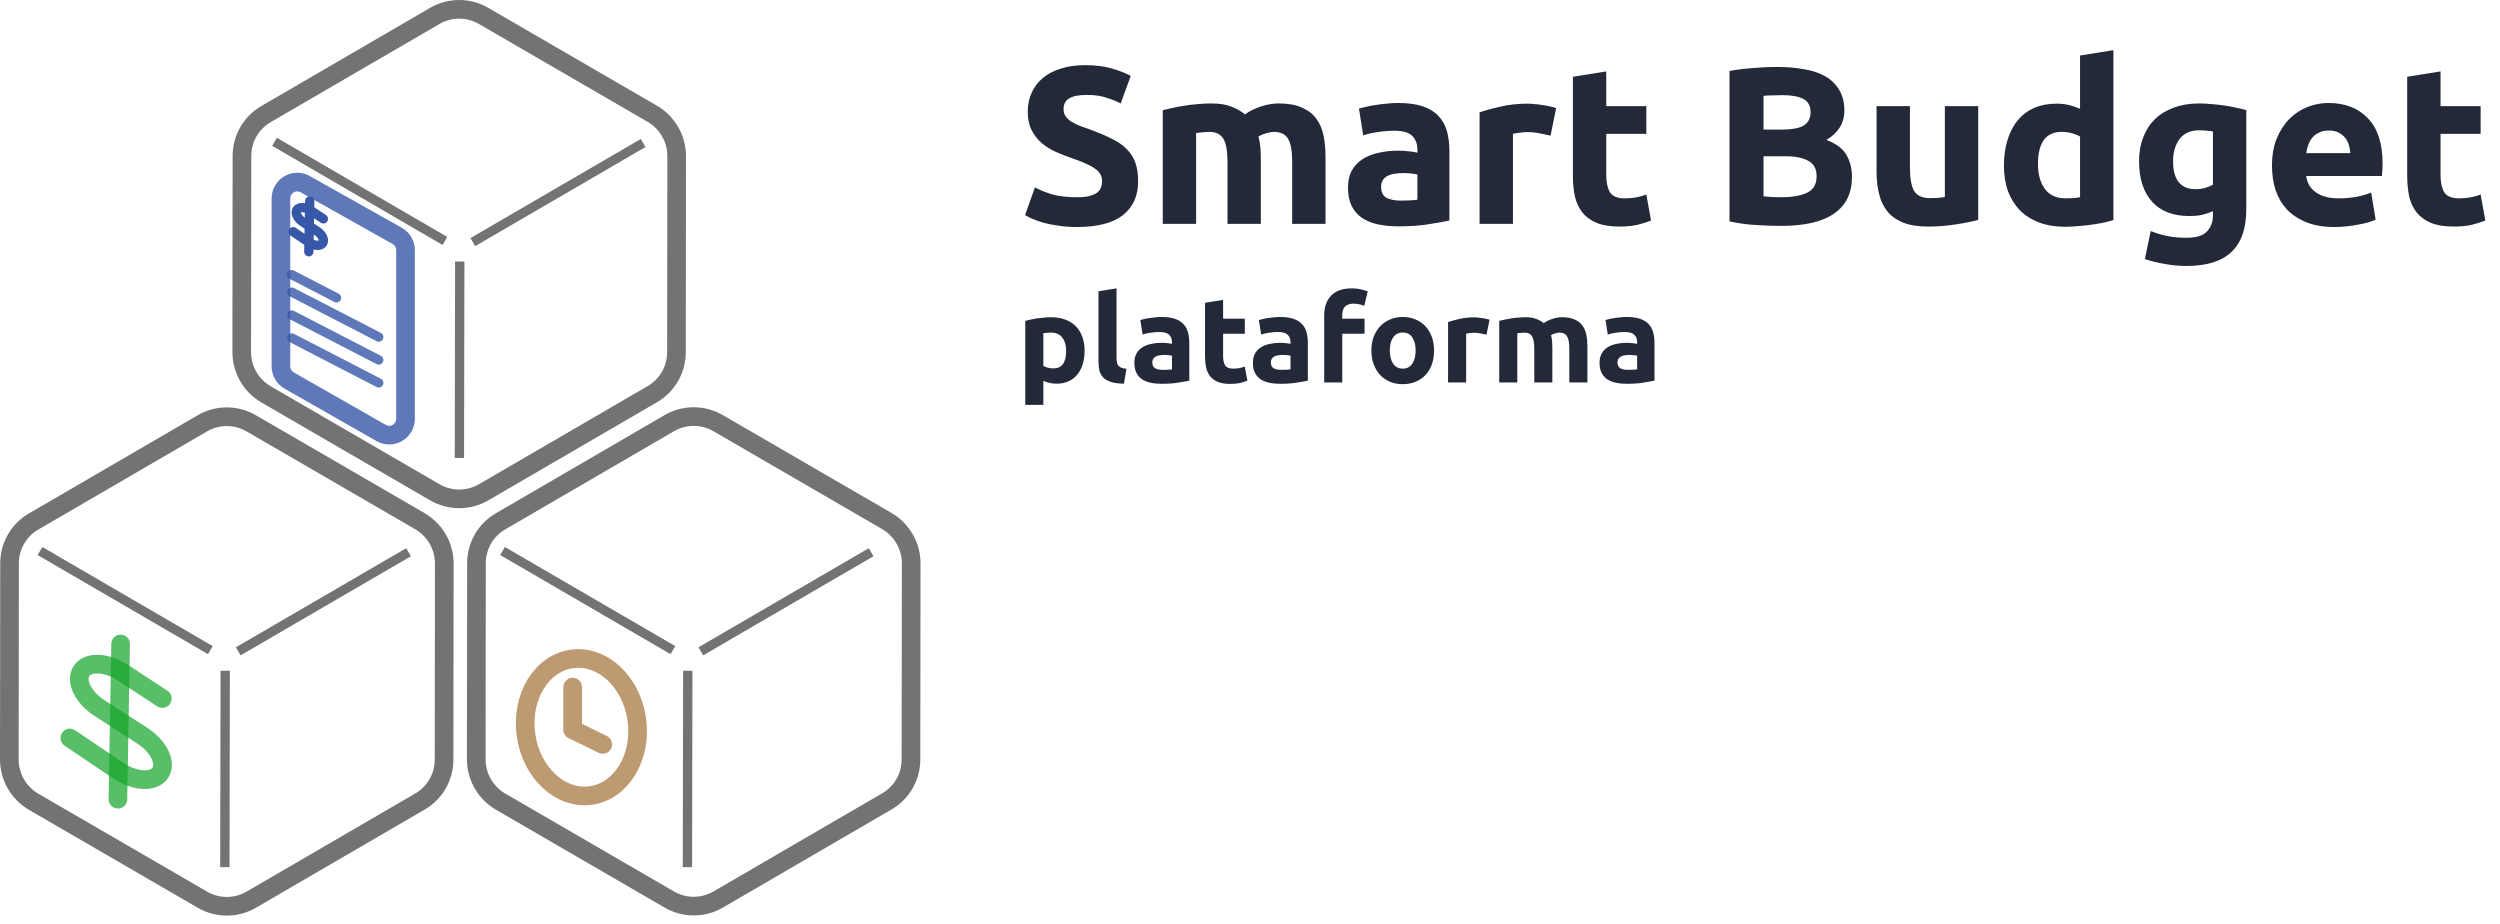 <svg width="268" height="99" viewBox="0 0 268 99" fill="none" xmlns="http://www.w3.org/2000/svg">
<path d="M114.291 37.633C114.291 37.035 114.157 36.558 113.888 36.203C113.619 35.839 113.221 35.657 112.692 35.657C112.519 35.657 112.358 35.666 112.211 35.683C112.064 35.692 111.942 35.705 111.847 35.722V39.219C111.968 39.297 112.124 39.362 112.315 39.414C112.514 39.466 112.714 39.492 112.913 39.492C113.832 39.492 114.291 38.872 114.291 37.633ZM116.267 37.581C116.267 38.11 116.202 38.591 116.072 39.024C115.942 39.457 115.751 39.83 115.5 40.142C115.249 40.454 114.937 40.697 114.564 40.87C114.191 41.043 113.762 41.13 113.277 41.13C113.008 41.13 112.757 41.104 112.523 41.052C112.289 41 112.064 40.926 111.847 40.831V43.405H109.91V34.396C110.083 34.344 110.283 34.296 110.508 34.253C110.733 34.201 110.967 34.158 111.21 34.123C111.461 34.088 111.713 34.062 111.964 34.045C112.224 34.019 112.471 34.006 112.705 34.006C113.268 34.006 113.771 34.093 114.213 34.266C114.655 34.431 115.028 34.669 115.331 34.981C115.634 35.284 115.864 35.657 116.02 36.099C116.185 36.541 116.267 37.035 116.267 37.581ZM120.486 41.13C119.922 41.121 119.463 41.061 119.108 40.948C118.761 40.835 118.484 40.679 118.276 40.48C118.076 40.272 117.938 40.025 117.86 39.739C117.79 39.444 117.756 39.115 117.756 38.751V31.224L119.693 30.912V38.361C119.693 38.534 119.706 38.69 119.732 38.829C119.758 38.968 119.805 39.085 119.875 39.18C119.953 39.275 120.061 39.353 120.2 39.414C120.338 39.475 120.525 39.514 120.759 39.531L120.486 41.13ZM124.672 39.648C124.863 39.648 125.045 39.644 125.218 39.635C125.392 39.626 125.53 39.613 125.634 39.596V38.127C125.556 38.11 125.439 38.092 125.283 38.075C125.127 38.058 124.984 38.049 124.854 38.049C124.672 38.049 124.499 38.062 124.334 38.088C124.178 38.105 124.04 38.144 123.918 38.205C123.797 38.266 123.702 38.348 123.632 38.452C123.563 38.556 123.528 38.686 123.528 38.842C123.528 39.145 123.628 39.358 123.827 39.479C124.035 39.592 124.317 39.648 124.672 39.648ZM124.516 33.98C125.088 33.98 125.565 34.045 125.946 34.175C126.328 34.305 126.631 34.491 126.856 34.734C127.09 34.977 127.255 35.271 127.35 35.618C127.446 35.965 127.493 36.35 127.493 36.775V40.805C127.216 40.866 126.83 40.935 126.336 41.013C125.842 41.1 125.244 41.143 124.542 41.143C124.1 41.143 123.697 41.104 123.333 41.026C122.978 40.948 122.67 40.822 122.41 40.649C122.15 40.467 121.951 40.233 121.812 39.947C121.674 39.661 121.604 39.31 121.604 38.894C121.604 38.495 121.682 38.157 121.838 37.88C122.003 37.603 122.22 37.382 122.488 37.217C122.757 37.052 123.065 36.935 123.411 36.866C123.758 36.788 124.118 36.749 124.49 36.749C124.742 36.749 124.963 36.762 125.153 36.788C125.353 36.805 125.513 36.831 125.634 36.866V36.684C125.634 36.355 125.535 36.09 125.335 35.891C125.136 35.692 124.789 35.592 124.295 35.592C123.966 35.592 123.641 35.618 123.32 35.67C123 35.713 122.722 35.778 122.488 35.865L122.241 34.305C122.354 34.27 122.493 34.236 122.657 34.201C122.831 34.158 123.017 34.123 123.216 34.097C123.416 34.062 123.624 34.036 123.84 34.019C124.066 33.993 124.291 33.98 124.516 33.98ZM129.18 32.459L131.117 32.147V34.162H133.444V35.774H131.117V38.179C131.117 38.586 131.186 38.911 131.325 39.154C131.472 39.397 131.763 39.518 132.196 39.518C132.404 39.518 132.616 39.501 132.833 39.466C133.058 39.423 133.262 39.366 133.444 39.297L133.717 40.805C133.483 40.9 133.223 40.983 132.937 41.052C132.651 41.121 132.3 41.156 131.884 41.156C131.355 41.156 130.918 41.087 130.571 40.948C130.224 40.801 129.947 40.601 129.739 40.35C129.531 40.09 129.384 39.778 129.297 39.414C129.219 39.05 129.18 38.647 129.18 38.205V32.459ZM137.38 39.648C137.571 39.648 137.753 39.644 137.926 39.635C138.1 39.626 138.238 39.613 138.342 39.596V38.127C138.264 38.11 138.147 38.092 137.991 38.075C137.835 38.058 137.692 38.049 137.562 38.049C137.38 38.049 137.207 38.062 137.042 38.088C136.886 38.105 136.748 38.144 136.626 38.205C136.505 38.266 136.41 38.348 136.34 38.452C136.271 38.556 136.236 38.686 136.236 38.842C136.236 39.145 136.336 39.358 136.535 39.479C136.743 39.592 137.025 39.648 137.38 39.648ZM137.224 33.98C137.796 33.98 138.273 34.045 138.654 34.175C139.036 34.305 139.339 34.491 139.564 34.734C139.798 34.977 139.963 35.271 140.058 35.618C140.154 35.965 140.201 36.35 140.201 36.775V40.805C139.924 40.866 139.538 40.935 139.044 41.013C138.55 41.1 137.952 41.143 137.25 41.143C136.808 41.143 136.405 41.104 136.041 41.026C135.686 40.948 135.378 40.822 135.118 40.649C134.858 40.467 134.659 40.233 134.52 39.947C134.382 39.661 134.312 39.31 134.312 38.894C134.312 38.495 134.39 38.157 134.546 37.88C134.711 37.603 134.928 37.382 135.196 37.217C135.465 37.052 135.773 36.935 136.119 36.866C136.466 36.788 136.826 36.749 137.198 36.749C137.45 36.749 137.671 36.762 137.861 36.788C138.061 36.805 138.221 36.831 138.342 36.866V36.684C138.342 36.355 138.243 36.09 138.043 35.891C137.844 35.692 137.497 35.592 137.003 35.592C136.674 35.592 136.349 35.618 136.028 35.67C135.708 35.713 135.43 35.778 135.196 35.865L134.949 34.305C135.062 34.27 135.201 34.236 135.365 34.201C135.539 34.158 135.725 34.123 135.924 34.097C136.124 34.062 136.332 34.036 136.548 34.019C136.774 33.993 136.999 33.98 137.224 33.98ZM144.917 30.912C145.281 30.912 145.615 30.951 145.918 31.029C146.221 31.098 146.455 31.168 146.62 31.237L146.243 32.784C146.07 32.706 145.879 32.65 145.671 32.615C145.472 32.572 145.285 32.55 145.112 32.55C144.878 32.55 144.679 32.585 144.514 32.654C144.358 32.715 144.232 32.801 144.137 32.914C144.05 33.027 143.985 33.161 143.942 33.317C143.907 33.473 143.89 33.642 143.89 33.824V34.162H146.282V35.774H143.89V41H141.953V33.798C141.953 32.914 142.2 32.212 142.694 31.692C143.197 31.172 143.938 30.912 144.917 30.912ZM153.732 37.568C153.732 38.105 153.654 38.599 153.498 39.05C153.342 39.492 153.116 39.873 152.822 40.194C152.527 40.506 152.172 40.749 151.756 40.922C151.348 41.095 150.889 41.182 150.378 41.182C149.875 41.182 149.416 41.095 149 40.922C148.592 40.749 148.241 40.506 147.947 40.194C147.652 39.873 147.422 39.492 147.258 39.05C147.093 38.599 147.011 38.105 147.011 37.568C147.011 37.031 147.093 36.541 147.258 36.099C147.431 35.657 147.665 35.28 147.96 34.968C148.263 34.656 148.618 34.413 149.026 34.24C149.442 34.067 149.892 33.98 150.378 33.98C150.872 33.98 151.322 34.067 151.73 34.24C152.146 34.413 152.501 34.656 152.796 34.968C153.09 35.28 153.32 35.657 153.485 36.099C153.649 36.541 153.732 37.031 153.732 37.568ZM151.756 37.568C151.756 36.97 151.634 36.502 151.392 36.164C151.158 35.817 150.82 35.644 150.378 35.644C149.936 35.644 149.593 35.817 149.351 36.164C149.108 36.502 148.987 36.97 148.987 37.568C148.987 38.166 149.108 38.643 149.351 38.998C149.593 39.345 149.936 39.518 150.378 39.518C150.82 39.518 151.158 39.345 151.392 38.998C151.634 38.643 151.756 38.166 151.756 37.568ZM159.353 35.878C159.18 35.835 158.976 35.791 158.742 35.748C158.508 35.696 158.257 35.67 157.988 35.67C157.867 35.67 157.72 35.683 157.546 35.709C157.382 35.726 157.256 35.748 157.169 35.774V41H155.232V34.526C155.579 34.405 155.986 34.292 156.454 34.188C156.931 34.075 157.46 34.019 158.04 34.019C158.144 34.019 158.27 34.028 158.417 34.045C158.565 34.054 158.712 34.071 158.859 34.097C159.007 34.114 159.154 34.14 159.301 34.175C159.449 34.201 159.574 34.236 159.678 34.279L159.353 35.878ZM164.474 37.373C164.474 36.749 164.391 36.307 164.227 36.047C164.071 35.787 163.798 35.657 163.408 35.657C163.286 35.657 163.161 35.666 163.031 35.683C162.901 35.692 162.775 35.705 162.654 35.722V41H160.717V34.396C160.881 34.353 161.072 34.309 161.289 34.266C161.514 34.214 161.748 34.171 161.991 34.136C162.242 34.093 162.498 34.062 162.758 34.045C163.018 34.019 163.273 34.006 163.525 34.006C164.019 34.006 164.417 34.071 164.721 34.201C165.033 34.322 165.288 34.47 165.488 34.643C165.765 34.444 166.081 34.288 166.437 34.175C166.801 34.062 167.134 34.006 167.438 34.006C167.984 34.006 168.43 34.084 168.777 34.24C169.132 34.387 169.414 34.6 169.622 34.877C169.83 35.154 169.973 35.484 170.051 35.865C170.129 36.246 170.168 36.671 170.168 37.139V41H168.231V37.373C168.231 36.749 168.148 36.307 167.984 36.047C167.828 35.787 167.555 35.657 167.165 35.657C167.061 35.657 166.913 35.683 166.723 35.735C166.541 35.787 166.389 35.852 166.268 35.93C166.328 36.129 166.367 36.342 166.385 36.567C166.402 36.784 166.411 37.018 166.411 37.269V41H164.474V37.373ZM174.54 39.648C174.73 39.648 174.912 39.644 175.086 39.635C175.259 39.626 175.398 39.613 175.502 39.596V38.127C175.424 38.11 175.307 38.092 175.151 38.075C174.995 38.058 174.852 38.049 174.722 38.049C174.54 38.049 174.366 38.062 174.202 38.088C174.046 38.105 173.907 38.144 173.786 38.205C173.664 38.266 173.569 38.348 173.5 38.452C173.43 38.556 173.396 38.686 173.396 38.842C173.396 39.145 173.495 39.358 173.695 39.479C173.903 39.592 174.184 39.648 174.54 39.648ZM174.384 33.98C174.956 33.98 175.432 34.045 175.814 34.175C176.195 34.305 176.498 34.491 176.724 34.734C176.958 34.977 177.122 35.271 177.218 35.618C177.313 35.965 177.361 36.35 177.361 36.775V40.805C177.083 40.866 176.698 40.935 176.204 41.013C175.71 41.1 175.112 41.143 174.41 41.143C173.968 41.143 173.565 41.104 173.201 41.026C172.845 40.948 172.538 40.822 172.278 40.649C172.018 40.467 171.818 40.233 171.68 39.947C171.541 39.661 171.472 39.31 171.472 38.894C171.472 38.495 171.55 38.157 171.706 37.88C171.87 37.603 172.087 37.382 172.356 37.217C172.624 37.052 172.932 36.935 173.279 36.866C173.625 36.788 173.985 36.749 174.358 36.749C174.609 36.749 174.83 36.762 175.021 36.788C175.22 36.805 175.38 36.831 175.502 36.866V36.684C175.502 36.355 175.402 36.09 175.203 35.891C175.003 35.692 174.657 35.592 174.163 35.592C173.833 35.592 173.508 35.618 173.188 35.67C172.867 35.713 172.59 35.778 172.356 35.865L172.109 34.305C172.221 34.27 172.36 34.236 172.525 34.201C172.698 34.158 172.884 34.123 173.084 34.097C173.283 34.062 173.491 34.036 173.708 34.019C173.933 33.993 174.158 33.98 174.384 33.98Z" fill="#232939"/>
<path d="M115.456 21.144C115.984 21.144 116.416 21.104 116.752 21.024C117.104 20.928 117.384 20.808 117.592 20.664C117.8 20.504 117.944 20.32 118.024 20.112C118.104 19.904 118.144 19.672 118.144 19.416C118.144 18.872 117.888 18.424 117.376 18.072C116.864 17.704 115.984 17.312 114.736 16.896C114.192 16.704 113.648 16.488 113.104 16.248C112.56 15.992 112.072 15.68 111.64 15.312C111.208 14.928 110.856 14.472 110.584 13.944C110.312 13.4 110.176 12.744 110.176 11.976C110.176 11.208 110.32 10.52 110.608 9.912C110.896 9.288 111.304 8.76 111.832 8.328C112.36 7.896 113 7.568 113.752 7.344C114.504 7.104 115.352 6.984 116.296 6.984C117.416 6.984 118.384 7.104 119.2 7.344C120.016 7.584 120.688 7.848 121.216 8.136L120.136 11.088C119.672 10.848 119.152 10.64 118.576 10.464C118.016 10.272 117.336 10.176 116.536 10.176C115.64 10.176 114.992 10.304 114.592 10.56C114.208 10.8 114.016 11.176 114.016 11.688C114.016 11.992 114.088 12.248 114.232 12.456C114.376 12.664 114.576 12.856 114.832 13.032C115.104 13.192 115.408 13.344 115.744 13.488C116.096 13.616 116.48 13.752 116.896 13.896C117.76 14.216 118.512 14.536 119.152 14.856C119.792 15.16 120.32 15.52 120.736 15.936C121.168 16.352 121.488 16.84 121.696 17.4C121.904 17.96 122.008 18.64 122.008 19.44C122.008 20.992 121.464 22.2 120.376 23.064C119.288 23.912 117.648 24.336 115.456 24.336C114.72 24.336 114.056 24.288 113.464 24.192C112.872 24.112 112.344 24.008 111.88 23.88C111.432 23.752 111.04 23.616 110.704 23.472C110.384 23.328 110.112 23.192 109.888 23.064L110.944 20.088C111.44 20.36 112.048 20.608 112.768 20.832C113.504 21.04 114.4 21.144 115.456 21.144ZM131.585 17.304C131.585 16.152 131.433 15.336 131.129 14.856C130.841 14.376 130.337 14.136 129.617 14.136C129.393 14.136 129.161 14.152 128.921 14.184C128.681 14.2 128.449 14.224 128.225 14.256V24H124.649V11.808C124.953 11.728 125.305 11.648 125.705 11.568C126.121 11.472 126.553 11.392 127.001 11.328C127.465 11.248 127.937 11.192 128.417 11.16C128.897 11.112 129.369 11.088 129.833 11.088C130.745 11.088 131.481 11.208 132.041 11.448C132.617 11.672 133.089 11.944 133.457 12.264C133.969 11.896 134.553 11.608 135.209 11.4C135.881 11.192 136.497 11.088 137.057 11.088C138.065 11.088 138.889 11.232 139.529 11.52C140.185 11.792 140.705 12.184 141.089 12.696C141.473 13.208 141.737 13.816 141.881 14.52C142.025 15.224 142.097 16.008 142.097 16.872V24H138.521V17.304C138.521 16.152 138.369 15.336 138.065 14.856C137.777 14.376 137.273 14.136 136.553 14.136C136.361 14.136 136.089 14.184 135.737 14.28C135.401 14.376 135.121 14.496 134.897 14.64C135.009 15.008 135.081 15.4 135.113 15.816C135.145 16.216 135.161 16.648 135.161 17.112V24H131.585V17.304ZM150.168 21.504C150.52 21.504 150.856 21.496 151.176 21.48C151.496 21.464 151.752 21.44 151.944 21.408V18.696C151.8 18.664 151.584 18.632 151.296 18.6C151.008 18.568 150.744 18.552 150.504 18.552C150.168 18.552 149.848 18.576 149.544 18.624C149.256 18.656 149 18.728 148.776 18.84C148.552 18.952 148.376 19.104 148.248 19.296C148.12 19.488 148.056 19.728 148.056 20.016C148.056 20.576 148.24 20.968 148.608 21.192C148.992 21.4 149.512 21.504 150.168 21.504ZM149.88 11.04C150.936 11.04 151.816 11.16 152.52 11.4C153.224 11.64 153.784 11.984 154.2 12.432C154.632 12.88 154.936 13.424 155.112 14.064C155.288 14.704 155.376 15.416 155.376 16.2V23.64C154.864 23.752 154.152 23.88 153.24 24.024C152.328 24.184 151.224 24.264 149.928 24.264C149.112 24.264 148.368 24.192 147.696 24.048C147.04 23.904 146.472 23.672 145.992 23.352C145.512 23.016 145.144 22.584 144.888 22.056C144.632 21.528 144.504 20.88 144.504 20.112C144.504 19.376 144.648 18.752 144.936 18.24C145.24 17.728 145.64 17.32 146.136 17.016C146.632 16.712 147.2 16.496 147.84 16.368C148.48 16.224 149.144 16.152 149.832 16.152C150.296 16.152 150.704 16.176 151.056 16.224C151.424 16.256 151.72 16.304 151.944 16.368V16.032C151.944 15.424 151.76 14.936 151.392 14.568C151.024 14.2 150.384 14.016 149.472 14.016C148.864 14.016 148.264 14.064 147.672 14.16C147.08 14.24 146.568 14.36 146.136 14.52L145.68 11.64C145.888 11.576 146.144 11.512 146.448 11.448C146.768 11.368 147.112 11.304 147.48 11.256C147.848 11.192 148.232 11.144 148.632 11.112C149.048 11.064 149.464 11.04 149.88 11.04ZM166.218 14.544C165.898 14.464 165.522 14.384 165.09 14.304C164.658 14.208 164.194 14.16 163.698 14.16C163.474 14.16 163.202 14.184 162.882 14.232C162.578 14.264 162.346 14.304 162.186 14.352V24H158.61V12.048C159.25 11.824 160.002 11.616 160.866 11.424C161.746 11.216 162.722 11.112 163.794 11.112C163.986 11.112 164.218 11.128 164.49 11.16C164.762 11.176 165.034 11.208 165.306 11.256C165.578 11.288 165.85 11.336 166.122 11.4C166.394 11.448 166.626 11.512 166.818 11.592L166.218 14.544ZM168.615 8.232L172.191 7.656V11.376H176.487V14.352H172.191V18.792C172.191 19.544 172.319 20.144 172.575 20.592C172.847 21.04 173.383 21.264 174.183 21.264C174.567 21.264 174.959 21.232 175.359 21.168C175.775 21.088 176.151 20.984 176.487 20.856L176.991 23.64C176.559 23.816 176.079 23.968 175.551 24.096C175.023 24.224 174.375 24.288 173.607 24.288C172.631 24.288 171.823 24.16 171.183 23.904C170.543 23.632 170.031 23.264 169.647 22.8C169.263 22.32 168.991 21.744 168.831 21.072C168.687 20.4 168.615 19.656 168.615 18.84V8.232ZM190.948 24.216C190.036 24.216 189.124 24.184 188.212 24.12C187.316 24.072 186.38 23.944 185.404 23.736V7.608C186.172 7.464 187.012 7.36 187.924 7.296C188.836 7.216 189.684 7.176 190.468 7.176C191.524 7.176 192.492 7.256 193.372 7.416C194.268 7.56 195.036 7.816 195.676 8.184C196.316 8.552 196.812 9.04 197.164 9.648C197.532 10.24 197.716 10.976 197.716 11.856C197.716 13.184 197.076 14.232 195.796 15C196.852 15.4 197.572 15.944 197.956 16.632C198.34 17.32 198.532 18.096 198.532 18.96C198.532 20.704 197.892 22.016 196.612 22.896C195.348 23.776 193.46 24.216 190.948 24.216ZM189.052 16.752V21.048C189.324 21.08 189.62 21.104 189.94 21.12C190.26 21.136 190.612 21.144 190.996 21.144C192.116 21.144 193.02 20.984 193.708 20.664C194.396 20.344 194.74 19.752 194.74 18.888C194.74 18.12 194.452 17.576 193.876 17.256C193.3 16.92 192.476 16.752 191.404 16.752H189.052ZM189.052 13.896H190.876C192.028 13.896 192.852 13.752 193.348 13.464C193.844 13.16 194.092 12.68 194.092 12.024C194.092 11.352 193.836 10.88 193.324 10.608C192.812 10.336 192.06 10.2 191.068 10.2C190.748 10.2 190.404 10.208 190.036 10.224C189.668 10.224 189.34 10.24 189.052 10.272V13.896ZM212.065 23.568C211.457 23.744 210.673 23.904 209.713 24.048C208.753 24.208 207.745 24.288 206.689 24.288C205.617 24.288 204.721 24.144 204.001 23.856C203.297 23.568 202.737 23.168 202.321 22.656C201.905 22.128 201.609 21.504 201.433 20.784C201.257 20.064 201.169 19.272 201.169 18.408V11.376H204.745V17.976C204.745 19.128 204.897 19.96 205.201 20.472C205.505 20.984 206.073 21.24 206.905 21.24C207.161 21.24 207.433 21.232 207.721 21.216C208.009 21.184 208.265 21.152 208.489 21.12V11.376H212.065V23.568ZM218.47 17.592C218.47 18.696 218.718 19.584 219.214 20.256C219.71 20.928 220.446 21.264 221.422 21.264C221.742 21.264 222.038 21.256 222.31 21.24C222.582 21.208 222.806 21.176 222.982 21.144V14.64C222.758 14.496 222.462 14.376 222.094 14.28C221.742 14.184 221.382 14.136 221.014 14.136C219.318 14.136 218.47 15.288 218.47 17.592ZM226.558 23.592C226.238 23.688 225.87 23.784 225.454 23.88C225.038 23.96 224.598 24.032 224.134 24.096C223.686 24.16 223.222 24.208 222.742 24.24C222.278 24.288 221.83 24.312 221.398 24.312C220.358 24.312 219.43 24.16 218.614 23.856C217.798 23.552 217.11 23.12 216.55 22.56C215.99 21.984 215.558 21.296 215.254 20.496C214.966 19.68 214.822 18.768 214.822 17.76C214.822 16.736 214.95 15.816 215.206 15C215.462 14.168 215.83 13.464 216.31 12.888C216.79 12.312 217.374 11.872 218.062 11.568C218.766 11.264 219.566 11.112 220.462 11.112C220.958 11.112 221.398 11.16 221.782 11.256C222.182 11.352 222.582 11.488 222.982 11.664V5.952L226.558 5.376V23.592ZM232.955 17.28C232.955 19.28 233.763 20.28 235.379 20.28C235.747 20.28 236.091 20.232 236.411 20.136C236.731 20.04 237.003 19.928 237.227 19.8V14.088C237.051 14.056 236.843 14.032 236.603 14.016C236.363 13.984 236.083 13.968 235.763 13.968C234.819 13.968 234.115 14.28 233.651 14.904C233.187 15.528 232.955 16.32 232.955 17.28ZM240.803 22.416C240.803 24.48 240.275 26.008 239.219 27C238.179 28.008 236.563 28.512 234.371 28.512C233.603 28.512 232.835 28.44 232.067 28.296C231.299 28.168 230.587 27.992 229.931 27.768L230.555 24.768C231.115 24.992 231.699 25.168 232.307 25.296C232.931 25.424 233.635 25.488 234.419 25.488C235.443 25.488 236.163 25.264 236.579 24.816C237.011 24.368 237.227 23.792 237.227 23.088V22.632C236.843 22.808 236.443 22.944 236.027 23.04C235.627 23.12 235.187 23.16 234.707 23.16C232.963 23.16 231.627 22.648 230.699 21.624C229.771 20.584 229.307 19.136 229.307 17.28C229.307 16.352 229.451 15.512 229.739 14.76C230.027 13.992 230.443 13.336 230.987 12.792C231.547 12.248 232.227 11.832 233.027 11.544C233.827 11.24 234.731 11.088 235.739 11.088C236.171 11.088 236.611 11.112 237.059 11.16C237.523 11.192 237.979 11.24 238.427 11.304C238.875 11.368 239.299 11.448 239.699 11.544C240.115 11.624 240.483 11.712 240.803 11.808V22.416ZM243.557 17.784C243.557 16.664 243.725 15.688 244.061 14.856C244.413 14.008 244.869 13.304 245.429 12.744C245.989 12.184 246.629 11.76 247.349 11.472C248.085 11.184 248.837 11.04 249.605 11.04C251.397 11.04 252.813 11.592 253.853 12.696C254.893 13.784 255.413 15.392 255.413 17.52C255.413 17.728 255.405 17.96 255.389 18.216C255.373 18.456 255.357 18.672 255.341 18.864H247.229C247.309 19.6 247.653 20.184 248.261 20.616C248.869 21.048 249.685 21.264 250.709 21.264C251.365 21.264 252.005 21.208 252.629 21.096C253.269 20.968 253.789 20.816 254.189 20.64L254.669 23.544C254.477 23.64 254.221 23.736 253.901 23.832C253.581 23.928 253.221 24.008 252.821 24.072C252.437 24.152 252.021 24.216 251.573 24.264C251.125 24.312 250.677 24.336 250.229 24.336C249.093 24.336 248.101 24.168 247.253 23.832C246.421 23.496 245.725 23.04 245.165 22.464C244.621 21.872 244.213 21.176 243.941 20.376C243.685 19.576 243.557 18.712 243.557 17.784ZM251.957 16.416C251.941 16.112 251.885 15.816 251.789 15.528C251.709 15.24 251.573 14.984 251.381 14.76C251.205 14.536 250.973 14.352 250.685 14.208C250.413 14.064 250.069 13.992 249.653 13.992C249.253 13.992 248.909 14.064 248.621 14.208C248.333 14.336 248.093 14.512 247.901 14.736C247.709 14.96 247.557 15.224 247.445 15.528C247.349 15.816 247.277 16.112 247.229 16.416H251.957ZM258.052 8.232L261.628 7.656V11.376H265.924V14.352H261.628V18.792C261.628 19.544 261.756 20.144 262.012 20.592C262.284 21.04 262.82 21.264 263.62 21.264C264.004 21.264 264.396 21.232 264.796 21.168C265.212 21.088 265.588 20.984 265.924 20.856L266.428 23.64C265.996 23.816 265.516 23.968 264.988 24.096C264.46 24.224 263.812 24.288 263.044 24.288C262.068 24.288 261.26 24.16 260.62 23.904C259.98 23.632 259.468 23.264 259.084 22.8C258.7 22.32 258.428 21.744 258.268 21.072C258.124 20.4 258.052 19.656 258.052 18.84V8.232Z" fill="#232939"/>
<path d="M95.065 55.853L76.981 45.361C76.188 44.902 75.29 44.659 74.376 44.657C73.462 44.654 72.565 44.892 71.775 45.347L53.668 55.881C52.877 56.336 52.222 56.992 51.767 57.784C51.312 58.575 51.075 59.474 51.077 60.389L51.053 81.415C51.056 82.33 51.299 83.23 51.759 84.023C52.218 84.817 52.876 85.478 53.669 85.939L71.752 96.431C72.546 96.89 73.444 97.133 74.358 97.135C75.272 97.138 76.168 96.9 76.958 96.445L95.066 85.911C95.857 85.456 96.512 84.8 96.967 84.008C97.421 83.217 97.659 82.318 97.656 81.403L97.681 60.377C97.677 59.462 97.434 58.563 96.975 57.768C96.516 56.975 95.858 56.314 95.065 55.853Z" stroke="#737373" stroke-width="2" stroke-linecap="round" stroke-linejoin="round"/>
<path d="M69.925 12.197L51.841 1.705C51.048 1.246 50.149 1.003 49.235 1C48.322 0.997 47.425 1.235 46.635 1.69L28.527 12.224C27.737 12.68 27.081 13.336 26.626 14.127C26.172 14.919 25.934 15.817 25.937 16.733L25.913 37.759C25.916 38.674 26.159 39.573 26.618 40.367C27.077 41.161 27.736 41.821 28.528 42.282L46.612 52.774C47.405 53.233 48.304 53.476 49.218 53.479C50.131 53.481 51.028 53.243 51.818 52.789L69.926 42.255C70.716 41.8 71.372 41.143 71.826 40.352C72.281 39.56 72.519 38.662 72.516 37.746L72.54 16.72C72.537 15.805 72.294 14.906 71.835 14.112C71.376 13.318 70.717 12.658 69.925 12.197Z" stroke="#737373" stroke-width="2" stroke-linecap="round" stroke-linejoin="round"/>
<path d="M45.012 55.87L26.928 45.378C26.135 44.919 25.236 44.676 24.323 44.673C23.409 44.671 22.512 44.909 21.722 45.364L3.614 55.898C2.824 56.353 2.168 57.009 1.714 57.801C1.259 58.592 1.021 59.491 1.024 60.406L1 81.432C1.003 82.347 1.246 83.246 1.705 84.04C2.164 84.834 2.823 85.495 3.615 85.956L21.699 96.448C22.492 96.907 23.391 97.15 24.305 97.152C25.218 97.155 26.115 96.917 26.905 96.462L45.013 85.928C45.804 85.473 46.459 84.817 46.914 84.025C47.368 83.234 47.606 82.335 47.603 81.42L47.627 60.393C47.624 59.479 47.381 58.579 46.922 57.785C46.463 56.992 45.804 56.331 45.012 55.87Z" stroke="#737373" stroke-width="2" stroke-linecap="round" stroke-linejoin="round"/>
<path d="M24.105 92.958L24.142 71.902" stroke="#737373"/>
<path d="M22.547 69.694L4.287 59.07" stroke="#737373"/>
<path d="M43.798 59.198L25.539 69.821" stroke="#737373"/>
<path d="M73.692 92.958L73.729 71.902" stroke="#737373"/>
<path d="M72.134 69.694L53.874 59.07" stroke="#737373"/>
<path d="M93.385 59.198L75.127 69.821" stroke="#737373"/>
<path d="M49.248 49.092L49.285 28.037" stroke="#737373"/>
<path d="M47.69 25.828L29.43 15.205" stroke="#737373"/>
<path d="M68.941 15.332L50.682 25.956" stroke="#737373"/>
<path d="M17.402 74.886L13.134 72.084C12.29 71.54 11.351 71.22 10.524 71.195C9.697 71.17 9.05 71.441 8.726 71.95C8.401 72.458 8.425 73.163 8.793 73.907C9.161 74.652 9.842 75.376 10.687 75.92L15.238 78.852C16.082 79.397 16.764 80.121 17.131 80.865C17.499 81.61 17.524 82.314 17.199 82.822C16.875 83.331 16.228 83.603 15.401 83.577C14.574 83.552 13.635 83.232 12.79 82.688L7.487 79.109" stroke="#14A52B" stroke-opacity="0.71" stroke-width="2" stroke-linecap="round" stroke-linejoin="round"/>
<path d="M12.93 69.031L12.641 85.675" stroke="#14A52B" stroke-opacity="0.71" stroke-width="2" stroke-linecap="round" stroke-linejoin="round"/>
<path d="M30.117 21.274C30.117 19.934 31.551 19.089 32.715 19.743L42.578 25.284C43.13 25.594 43.472 26.18 43.472 26.816V44.891C43.472 46.236 42.028 47.081 40.864 46.417L31.001 40.795C30.455 40.483 30.117 39.9 30.117 39.269V28.106H29.768H30.117V21.274Z" stroke="#3757A8" stroke-opacity="0.8" stroke-width="2"/>
<path d="M34.664 23.462L33.27 22.547C32.994 22.369 32.688 22.265 32.417 22.256C32.148 22.248 31.936 22.337 31.83 22.503C31.724 22.669 31.732 22.899 31.852 23.142C31.973 23.385 32.195 23.622 32.471 23.8L33.957 24.757C34.233 24.935 34.456 25.172 34.576 25.415C34.696 25.658 34.704 25.888 34.598 26.054C34.492 26.22 34.281 26.309 34.011 26.301C33.74 26.293 33.434 26.188 33.158 26.01L31.426 24.841" stroke="#3757A8" stroke-linecap="round" stroke-linejoin="round"/>
<path d="M33.203 21.55L33.109 26.986" stroke="#3757A8" stroke-linecap="round" stroke-linejoin="round"/>
<path d="M36.076 31.927L31.264 29.441" stroke="#3757A8" stroke-opacity="0.8" stroke-linecap="round" stroke-linejoin="round"/>
<path d="M40.6 36.132L31.284 31.319" stroke="#3757A8" stroke-opacity="0.8" stroke-linecap="round" stroke-linejoin="round"/>
<path d="M40.6 38.589L31.284 33.775" stroke="#3757A8" stroke-opacity="0.8" stroke-linecap="round" stroke-linejoin="round"/>
<path d="M40.6 41.045L31.284 36.231" stroke="#3757A8" stroke-opacity="0.8" stroke-linecap="round" stroke-linejoin="round"/>
<path d="M63.352 85.276C66.632 84.811 68.83 81.157 68.263 77.115C67.695 73.073 64.577 70.174 61.297 70.639C58.017 71.104 55.819 74.757 56.387 78.799C56.954 82.841 60.073 85.741 63.352 85.276Z" stroke="#A4733B" stroke-opacity="0.72" stroke-width="2" stroke-linecap="round" stroke-linejoin="round"/>
<path d="M61.388 73.657V78.225L64.613 79.798" stroke="#A4733B" stroke-opacity="0.72" stroke-width="2" stroke-linecap="round" stroke-linejoin="round"/>
</svg>
